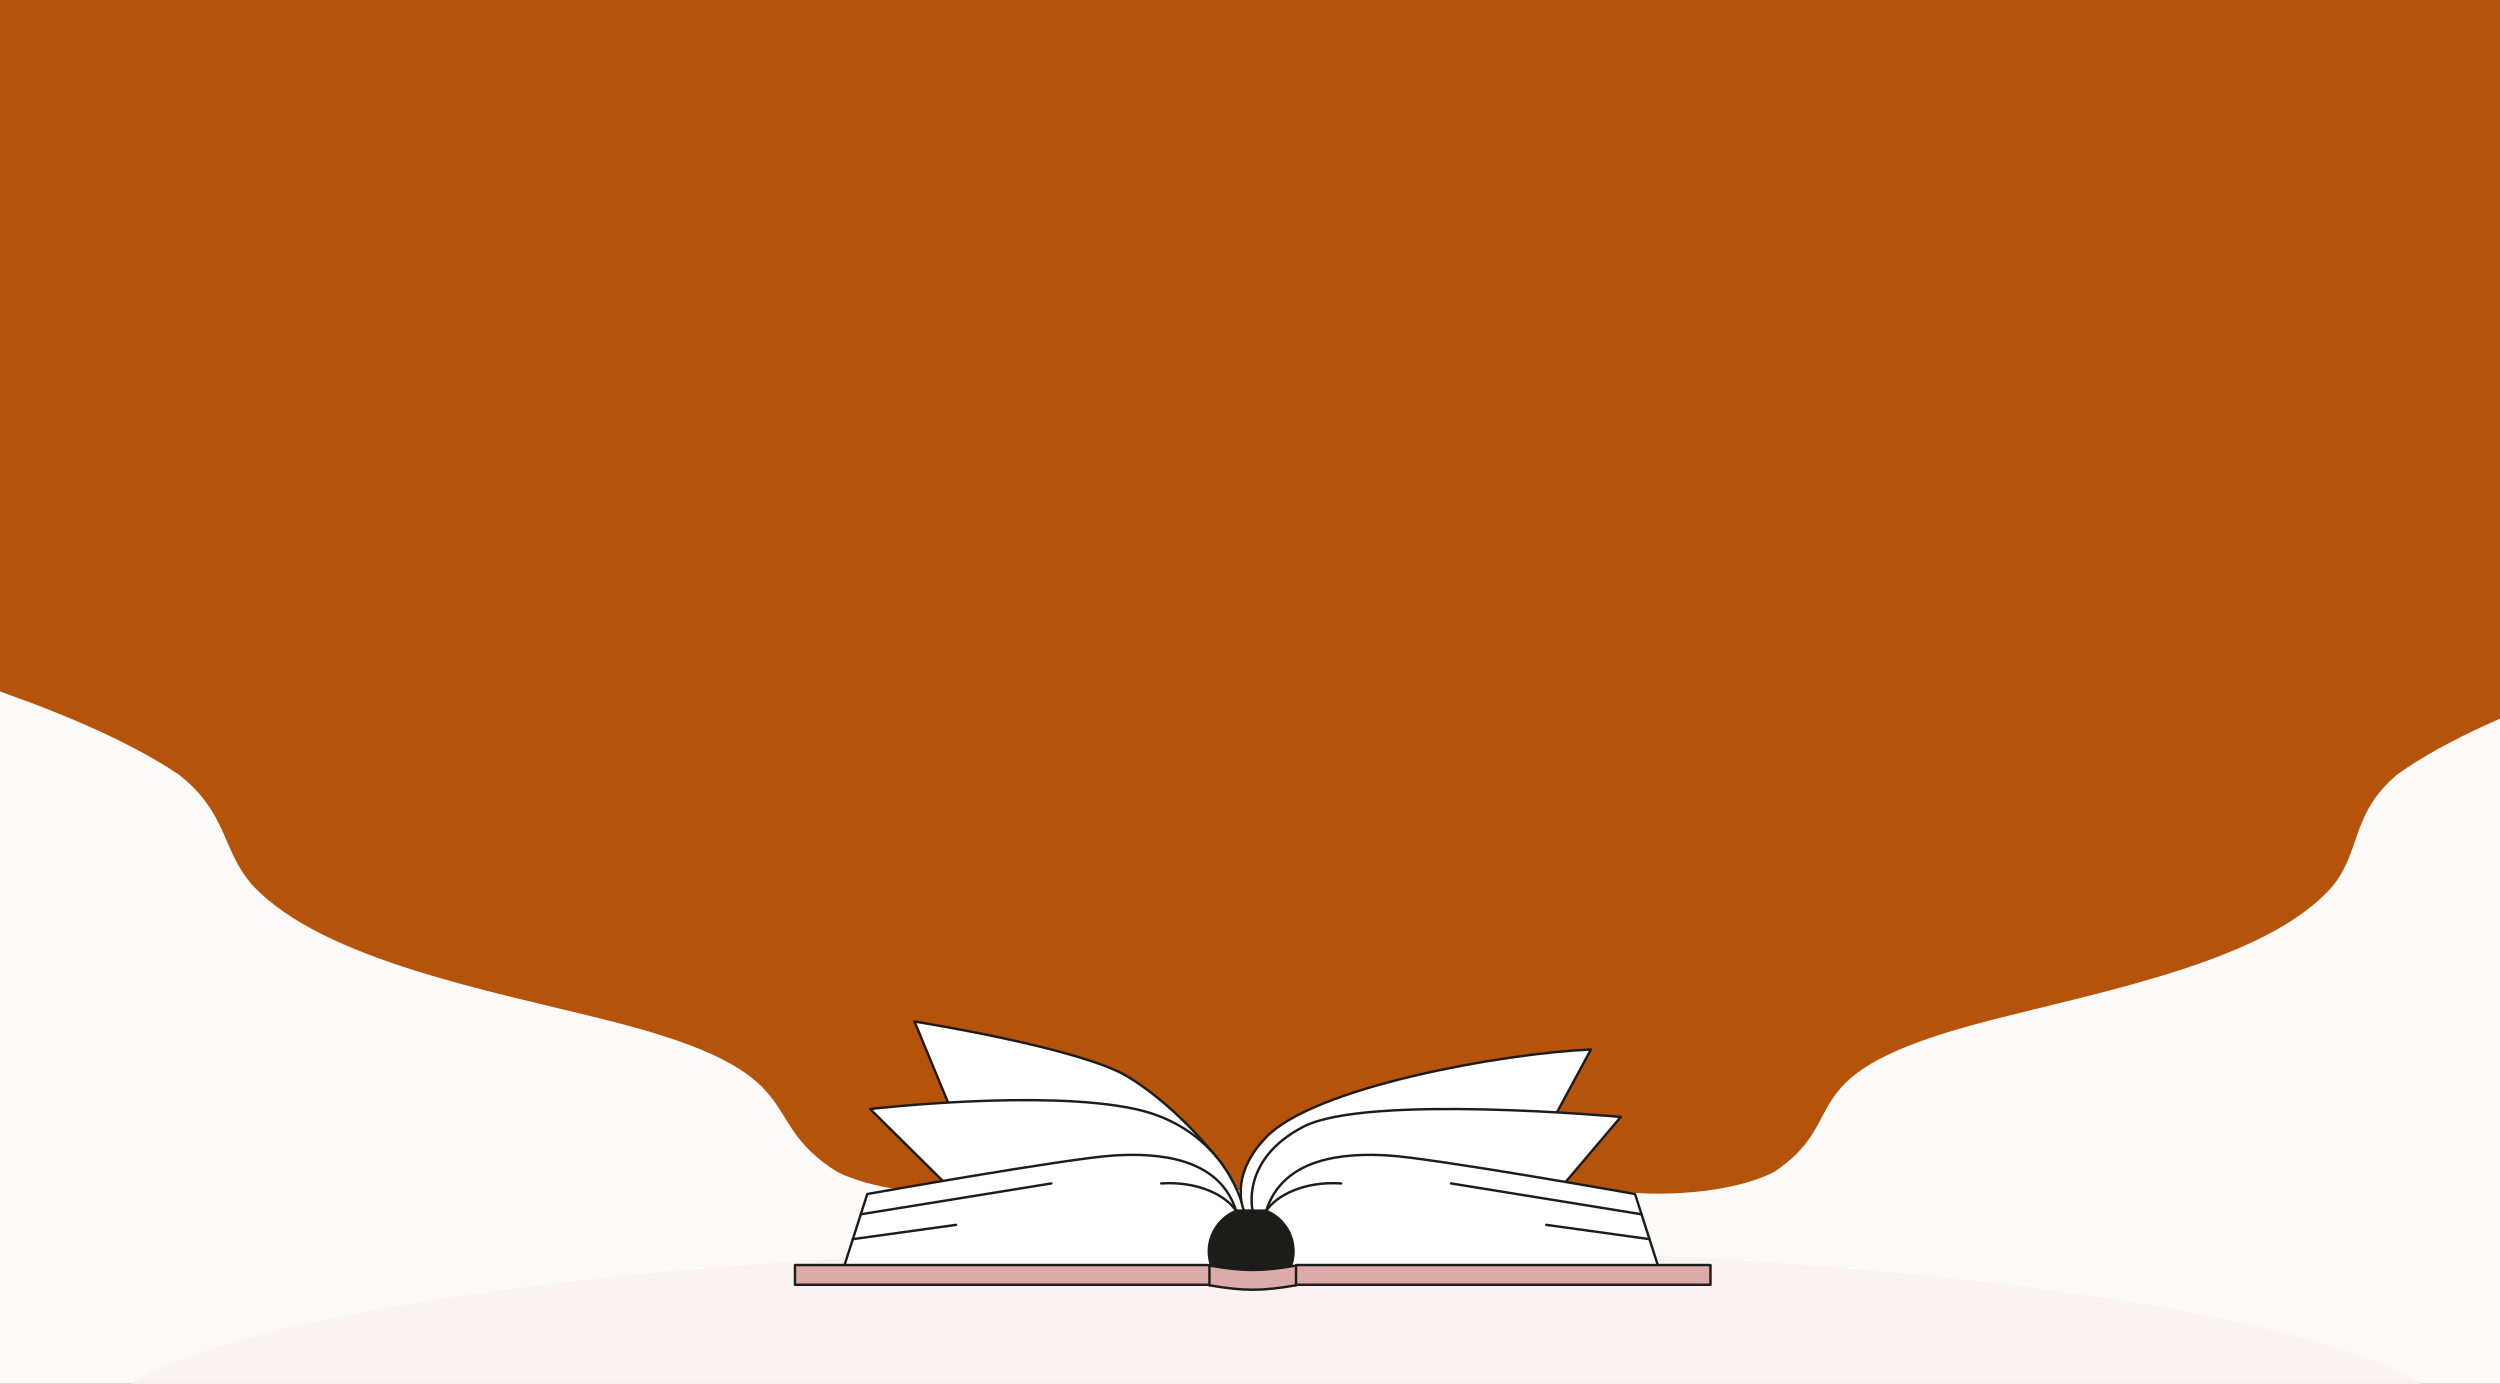 <svg width="766" height="424" viewBox="0 0 766 424" fill="none" xmlns="http://www.w3.org/2000/svg">
<rect x="0" y="0" width="766" height="424" fill="#333333" stroke="none"/>
<g clip-path="url(#clip0_1327_8972)">
<path d="M769 -13H-1V425.264H769V-13Z" fill="#FCF9F9"/>
<path d="M1136 -13C1067.31 42.118 1073 80.192 1024.37 119.486C978.593 154.94 915.501 171.901 867.63 185.686C821.112 200.865 765.431 215.277 734.6 237.238C720.282 249.237 723.571 260.532 714.739 271.466C695.1 294.305 644.43 303.638 609.422 312.725C545.719 329.073 568.829 342.377 543.504 359.124C530.874 365.6 508.397 367.066 492.075 364.614H308.511C292.408 367.066 269.802 365.6 256.598 359.123C229.799 342.358 251.637 329.056 186.547 312.725C150.735 303.65 99.195 294.296 77.563 271.465C67.757 260.531 70.043 249.236 54.657 237.238C21.672 215.221 -34.846 200.929 -82.958 185.683C-132.072 171.902 -196.722 154.921 -245.589 119.484C-297.707 80.198 -295.459 42.098 -369 -13H1136Z" fill="#B45309"/>
<path d="M390.948 492.823C590.507 492.823 752.281 467.936 752.281 437.235C752.281 406.535 590.507 381.648 390.948 381.648C191.389 381.648 29.615 406.535 29.615 437.235C29.615 467.936 191.389 492.823 390.948 492.823Z" fill="#FBF3F2"/>
<path d="M400.426 367.329H365.82V391.503H400.426V367.329Z" fill="#1C1C1B" stroke="#1C1C1B" stroke-width="0.75" stroke-linecap="round" stroke-linejoin="round"/>
<path d="M374.694 357.064C374.694 357.064 361.981 339.801 345.448 329.829C330.863 321.032 280.2 313 280.2 313L292.935 343.705L374.694 357.063V357.064Z" fill="white" stroke="#1C1C1B" stroke-width="0.75" stroke-linecap="round" stroke-linejoin="round"/>
<path d="M381.172 370.922C381.172 370.922 376.153 345.936 347.81 339.802C319.467 333.668 266.619 339.802 266.619 339.802L291.419 364.373L376.706 372.056C376.706 372.056 374.381 370.835 381.171 370.922H381.172Z" fill="white" stroke="#1C1C1B" stroke-width="0.75" stroke-linecap="round" stroke-linejoin="round"/>
<path d="M383.802 370.922H381.172C381.172 370.922 376.246 360.592 387.962 348.43C402.752 333.077 460.296 322.744 487.458 321.563L470.7 352.563L383.802 370.922V370.922Z" fill="white" stroke="#1C1C1B" stroke-width="0.75" stroke-linecap="round" stroke-linejoin="round"/>
<path d="M383.802 370.922C383.802 370.922 379.932 355.22 399.447 345.182C418.962 335.144 496.61 342.23 496.61 342.23L476.829 365.554L395.073 371.009L383.802 370.922V370.922Z" fill="white" stroke="#1C1C1B" stroke-width="0.75" stroke-linecap="round" stroke-linejoin="round"/>
<path d="M370.375 383.458C370.375 377.827 373.84 373.011 378.752 371.008C373.62 354.665 354.986 353.184 341.315 354.038C327.143 354.924 265.734 365.848 265.734 365.848L258.648 387.991H371.176C370.667 386.573 370.376 385.051 370.376 383.458H370.375Z" fill="white" stroke="#1C1C1B" stroke-width="0.75" stroke-linecap="round" stroke-linejoin="round"/>
<path d="M263.747 372.056L322.124 362.601" stroke="#1C1C1B" stroke-width="0.75" stroke-linecap="round" stroke-linejoin="round"/>
<path d="M261.309 379.675L292.936 375.297" stroke="#1C1C1B" stroke-width="0.75" stroke-linecap="round" stroke-linejoin="round"/>
<path d="M378.752 371.009C375.687 366.406 367.407 361.863 355.782 362.601" stroke="#1C1C1B" stroke-width="0.75" stroke-linecap="round" stroke-linejoin="round"/>
<path d="M396.339 383.458C396.339 377.827 392.874 373.011 387.962 371.008C393.094 354.665 411.728 353.184 425.399 354.038C439.57 354.924 500.98 365.848 500.98 365.848L508.066 387.991H395.538C396.047 386.573 396.338 385.051 396.338 383.458H396.339Z" fill="white" stroke="#1C1C1B" stroke-width="0.75" stroke-linecap="round" stroke-linejoin="round"/>
<path d="M502.967 372.056L444.59 362.601" stroke="#1C1C1B" stroke-width="0.75" stroke-linecap="round" stroke-linejoin="round"/>
<path d="M505.405 379.675L473.779 375.297" stroke="#1C1C1B" stroke-width="0.75" stroke-linecap="round" stroke-linejoin="round"/>
<path d="M387.963 371.009C391.028 366.406 399.308 361.863 410.933 362.601" stroke="#1C1C1B" stroke-width="0.75" stroke-linecap="round" stroke-linejoin="round"/>
<path d="M397.104 387.606V387.772C386.573 389.577 381.098 389.577 370.569 387.773V387.606H243.581V393.65H370.562V393.816C381.096 395.622 386.57 395.623 397.104 393.816V393.65H524.092V387.606H397.104V387.606Z" fill="#DCABA9" stroke="#1C1C1B" stroke-width="0.75" stroke-linecap="round" stroke-linejoin="round"/>
<path d="M370.569 387.774V393.817" stroke="#1C1C1B" stroke-width="0.75" stroke-miterlimit="10" stroke-linecap="round"/>
<path d="M397.104 387.773V393.817" stroke="#1C1C1B" stroke-width="0.75" stroke-miterlimit="10" stroke-linecap="round"/>
</g>
<defs>
<clipPath id="clip0_1327_8972">
<rect width="766" height="424" fill="white"/>
</clipPath>
</defs>
</svg>

